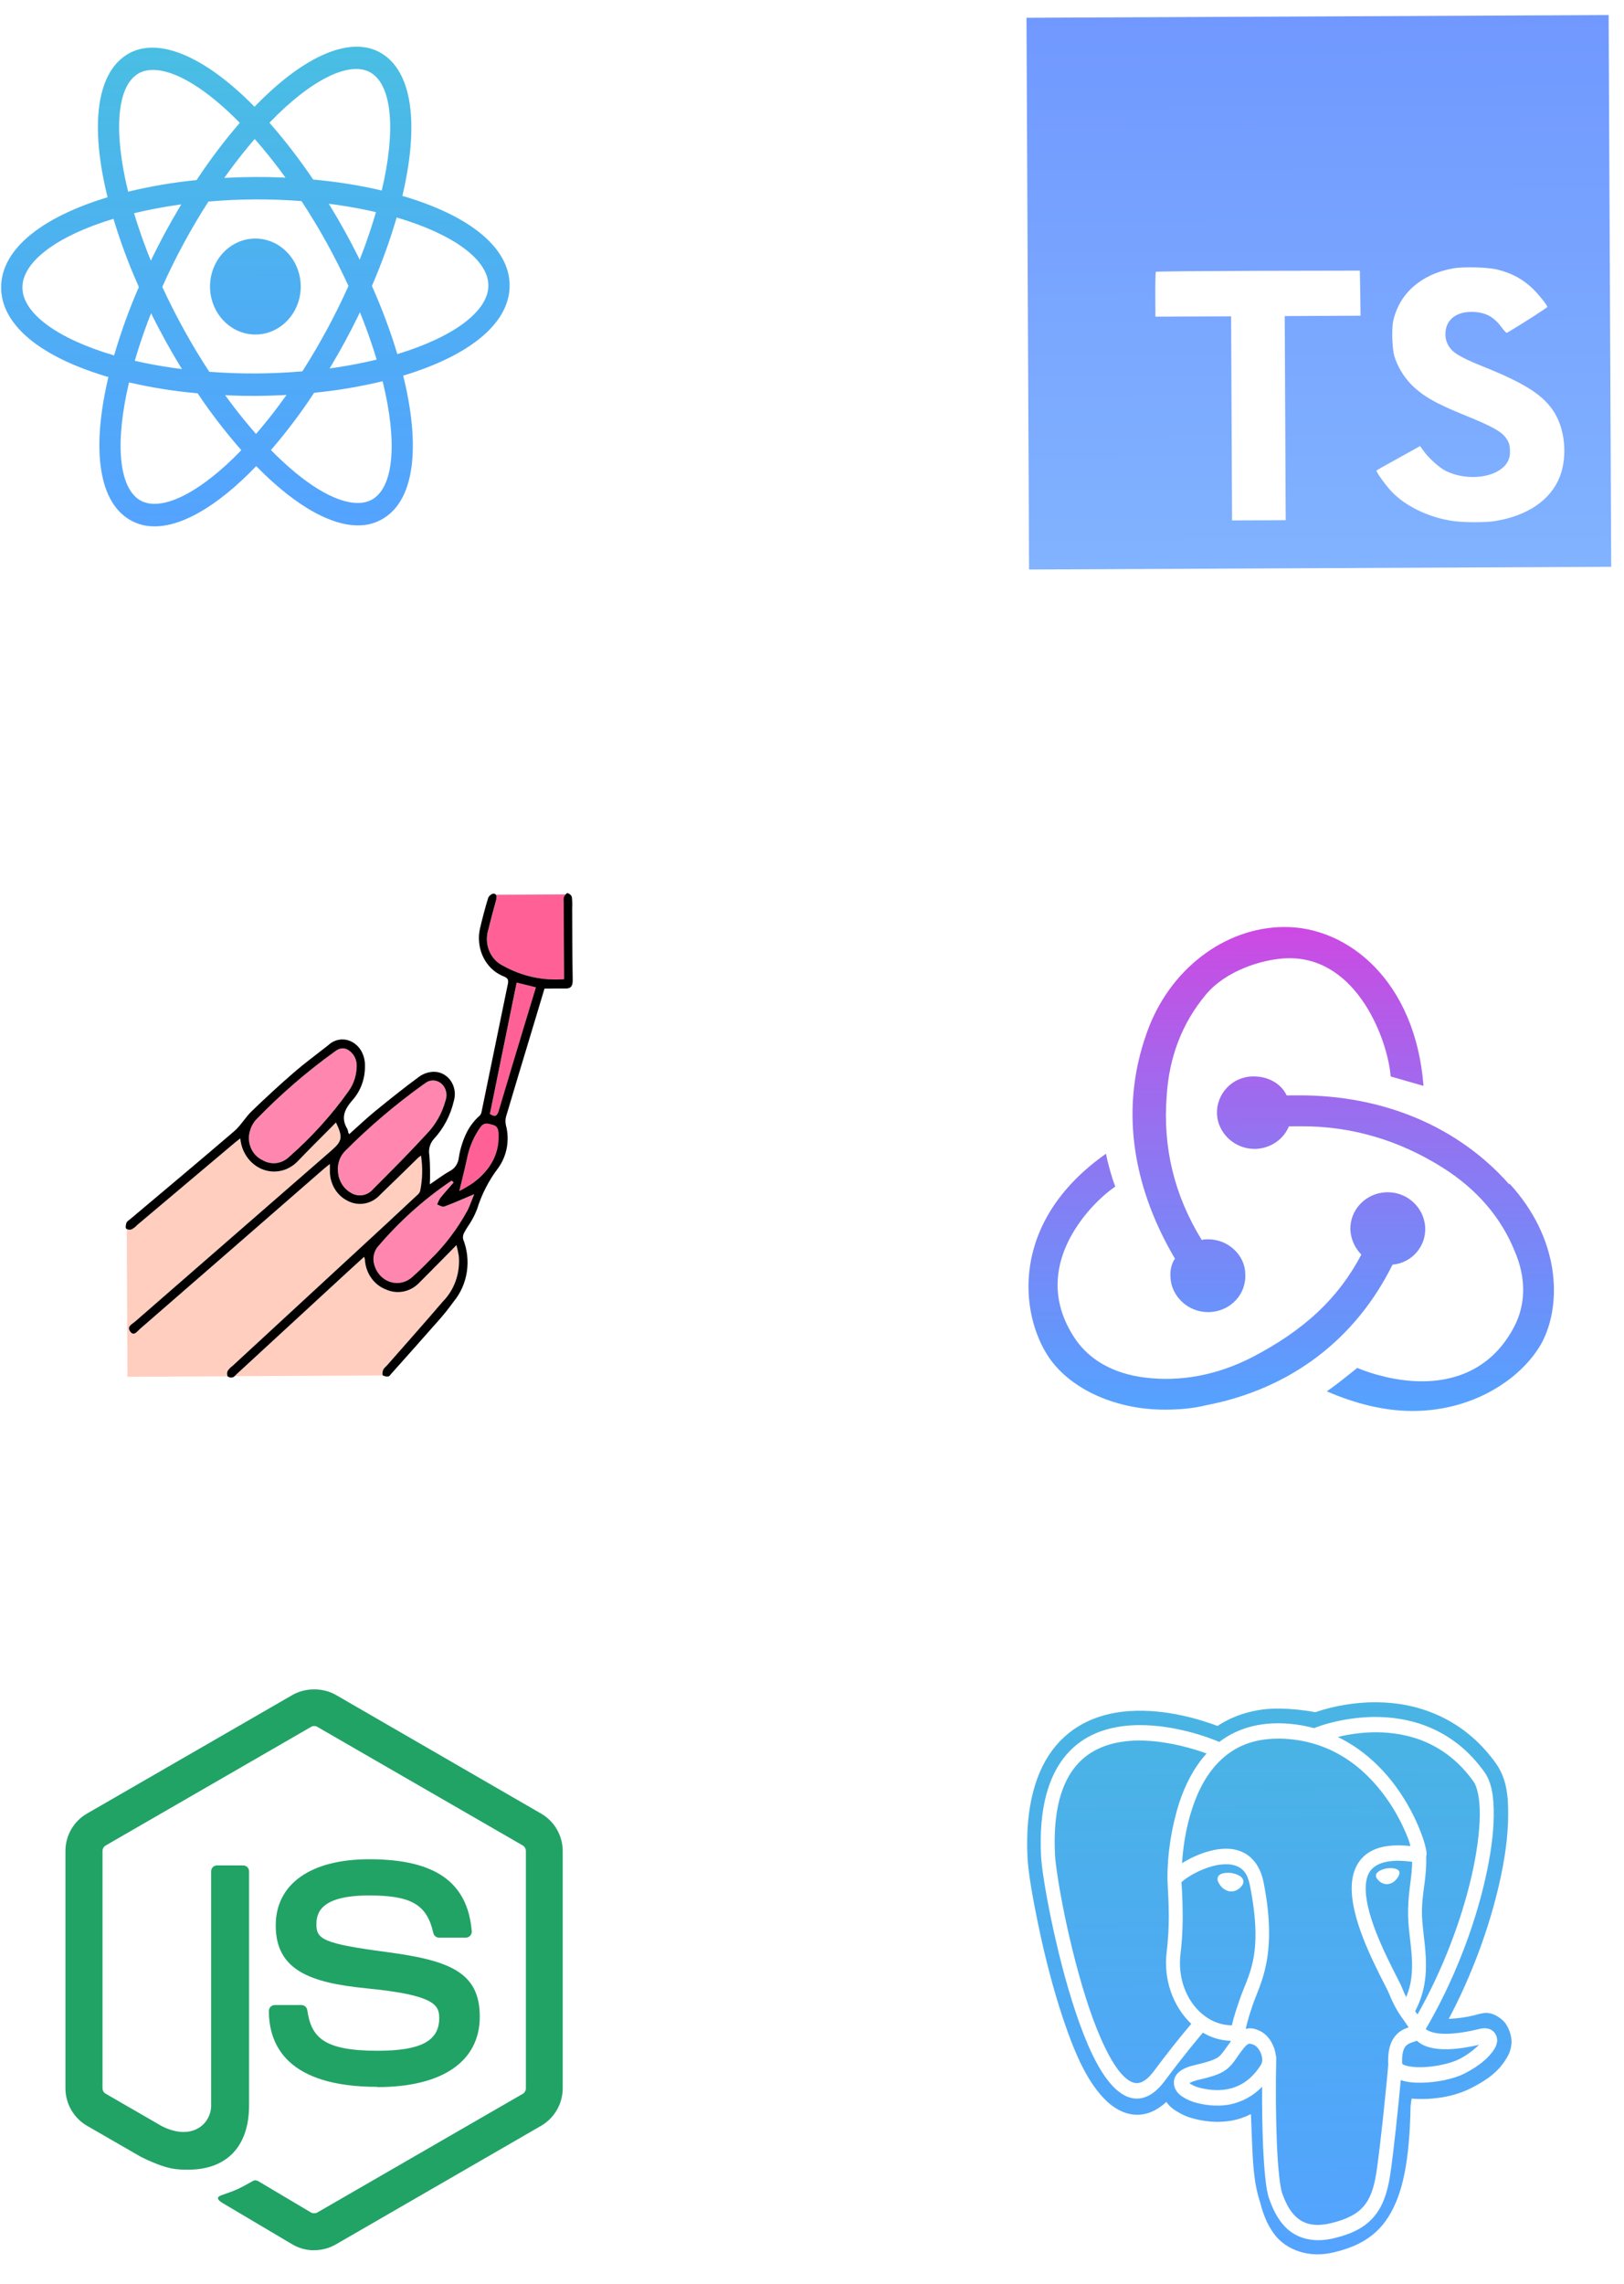 <svg width="106" height="149" viewBox="0 0 106 149" fill="none" xmlns="http://www.w3.org/2000/svg">
<path d="M90.891 82.499C92.135 82.39 93.091 81.322 93.024 80.053C92.95 78.783 91.874 77.769 90.574 77.775L90.484 77.776C89.139 77.825 88.089 78.932 88.14 80.244C88.187 80.912 88.469 81.447 88.856 81.841C87.368 84.681 85.133 86.77 81.731 88.537C79.448 89.71 77.032 90.161 74.675 89.857C72.703 89.601 71.159 88.751 70.209 87.382C68.786 85.305 68.647 83.065 69.815 80.808C70.666 79.182 71.946 77.987 72.796 77.402C72.582 76.862 72.321 75.951 72.189 75.262C65.869 79.704 66.544 85.74 68.484 88.58C69.929 90.656 72.864 91.972 76.074 91.957C76.935 91.953 77.833 91.889 78.709 91.673C84.276 90.605 88.476 87.34 90.869 82.544L90.891 82.499ZM98.509 77.261C95.177 73.489 90.281 71.428 84.716 71.454L83.984 71.458C83.624 70.694 82.783 70.216 81.84 70.221L81.779 70.221C80.428 70.228 79.383 71.361 79.433 72.669C79.485 73.915 80.577 74.952 81.884 74.946L81.991 74.945C82.955 74.898 83.785 74.313 84.128 73.476L84.92 73.472C88.22 73.457 91.346 74.381 94.206 76.197C96.39 77.579 97.967 79.408 98.853 81.589C99.632 83.37 99.596 85.123 98.809 86.587C97.603 88.876 95.549 90.095 92.836 90.108C91.122 90.115 89.451 89.603 88.588 89.233C88.077 89.647 87.221 90.34 86.602 90.762C88.493 91.582 90.399 92.051 92.242 92.043C96.418 92.023 99.511 89.724 100.679 87.511C101.95 85.009 101.825 80.804 98.531 77.217L98.509 77.261ZM76.397 83.316C76.449 84.563 77.541 85.6 78.853 85.593L78.938 85.593C80.31 85.544 81.349 84.437 81.281 83.124C81.275 81.876 80.16 80.839 78.853 80.845L78.763 80.846C78.681 80.846 78.552 80.847 78.441 80.892C76.652 77.986 75.888 74.865 76.151 71.493C76.308 68.954 77.157 66.747 78.689 64.906C79.966 63.343 82.379 62.555 84.031 62.51C88.654 62.401 90.611 67.996 90.768 70.221L92.914 70.835C92.385 64.012 88.004 60.452 83.828 60.471C79.909 60.489 76.304 63.273 74.866 67.339C72.903 72.764 74.234 77.955 76.693 82.111C76.483 82.377 76.357 82.861 76.397 83.316V83.316Z" fill="url(#paint0_linear_506_65)"/>
<path d="M16.654 15.562C15.023 15.569 13.701 16.981 13.709 18.706C13.717 20.431 15.052 21.83 16.684 21.822C18.315 21.815 19.637 20.403 19.629 18.678C19.621 16.953 18.286 15.554 16.654 15.562ZM8.411 24.952L7.756 24.784C2.888 23.503 0.085 21.312 0.073 18.764C0.061 16.216 2.844 13.999 7.7 12.673L8.352 12.499L8.539 13.183C9.039 14.974 9.679 16.72 10.449 18.407L10.591 18.715L10.452 19.029C9.699 20.718 9.074 22.469 8.591 24.271L8.411 24.952ZM7.405 14.274C3.715 15.388 1.454 17.083 1.462 18.758C1.47 20.433 3.747 22.1 7.447 23.186C7.894 21.658 8.433 20.171 9.063 18.722C8.418 17.279 7.866 15.797 7.405 14.274V14.274ZM24.986 24.874L24.799 24.19C24.299 22.399 23.659 20.653 22.889 18.971L22.747 18.658L22.886 18.344C23.639 16.655 24.264 14.904 24.747 13.102L24.928 12.421L25.582 12.589C30.451 13.87 33.253 16.061 33.265 18.609C33.277 21.157 30.494 23.374 25.639 24.7L24.986 24.874ZM24.275 18.651C24.947 20.167 25.505 21.656 25.933 23.1C29.629 21.98 31.884 20.29 31.876 18.615C31.868 16.941 29.591 15.273 25.891 14.187C25.444 15.708 24.905 17.202 24.275 18.651ZM7.394 14.268L7.207 13.583C5.816 8.494 6.215 4.837 8.3 3.552C10.347 2.291 13.644 3.755 17.113 7.487L17.586 7.994L17.118 8.505C15.899 9.859 14.787 11.315 13.789 12.862L13.602 13.142L13.277 13.172C11.512 13.329 9.762 13.634 8.046 14.088L7.394 14.268ZM9.974 4.562C9.601 4.564 9.272 4.646 8.997 4.818C7.628 5.665 7.399 8.579 8.363 12.504C9.836 12.149 11.325 11.896 12.833 11.746C13.691 10.439 14.636 9.19 15.651 8.014C13.486 5.802 11.437 4.554 9.974 4.561L9.974 4.562ZM23.376 34.273C23.371 34.273 23.371 34.273 23.376 34.273C21.405 34.282 18.863 32.729 16.225 29.885L15.752 29.378L16.22 28.867C17.44 27.513 18.551 26.057 19.549 24.51L19.731 24.23L20.056 24.194C21.821 24.043 23.571 23.738 25.292 23.278L25.944 23.104L26.131 23.788C27.522 28.878 27.123 32.53 25.038 33.813C24.531 34.124 23.959 34.281 23.376 34.272L23.376 34.273ZM17.686 29.358C19.852 31.57 21.9 32.818 23.363 32.811L23.369 32.811C23.736 32.809 24.065 32.722 24.34 32.555C25.709 31.709 25.944 28.794 24.974 24.869C23.501 25.224 22.006 25.477 20.504 25.621C19.646 26.934 18.701 28.178 17.686 29.359L17.686 29.358ZM25.903 14.181L25.248 14.008C23.523 13.571 21.771 13.282 20.004 13.141L19.679 13.114L19.494 12.835C18.482 11.297 17.357 9.852 16.125 8.509L15.652 8.003L16.12 7.492C19.554 3.728 22.837 2.233 24.896 3.475C26.993 4.738 27.426 8.393 26.083 13.495L25.903 14.181ZM20.44 11.711C22.018 11.858 23.522 12.097 24.917 12.427C25.85 8.493 25.587 5.58 24.211 4.747C22.84 3.92 20.275 5.211 17.587 8.006C18.613 9.178 19.565 10.413 20.44 11.712L20.44 11.711ZM10.113 34.335C9.529 34.349 8.951 34.198 8.442 33.892C6.345 32.628 5.912 28.979 7.255 23.878L7.436 23.192L8.09 23.36C9.691 23.781 11.454 24.069 13.329 24.227L13.654 24.259L13.839 24.538C14.851 26.076 15.976 27.521 17.208 28.864L17.681 29.37L17.213 29.881C14.606 32.75 12.08 34.327 10.113 34.336L10.113 34.335ZM8.422 24.946C7.489 28.881 7.752 31.794 9.128 32.626C10.499 33.442 13.059 32.163 15.752 29.367C14.726 28.195 13.769 26.96 12.899 25.656C11.391 25.526 9.899 25.287 8.422 24.945L8.422 24.946ZM16.703 25.827C15.562 25.832 14.395 25.786 13.223 25.688L12.898 25.661L12.708 25.377C12.044 24.374 11.412 23.344 10.829 22.284C10.241 21.224 9.701 20.142 9.199 19.035L9.058 18.722L9.196 18.408C9.688 17.298 10.218 16.209 10.796 15.144C11.364 14.096 11.985 13.048 12.646 12.033L12.833 11.747L13.157 11.717C15.474 11.5 17.802 11.489 20.115 11.685L20.44 11.712L20.63 11.996C21.963 14 23.14 16.126 24.139 18.338L24.28 18.651L24.142 18.965C23.164 21.186 22.012 23.323 20.693 25.34L20.505 25.626L20.181 25.656C19.014 25.764 17.842 25.821 16.703 25.827V25.827ZM13.659 24.253C15.702 24.409 17.689 24.399 19.736 24.224C20.868 22.454 21.875 20.593 22.746 18.657C21.862 16.731 20.838 14.879 19.679 13.118C17.658 12.962 15.627 12.972 13.607 13.147C12.465 14.917 11.457 16.778 10.592 18.714C11.482 20.64 12.506 22.492 13.659 24.253Z" fill="url(#paint1_linear_506_65)"/>
<path d="M67.084 19.156L67.168 37.152L105.165 36.974L104.997 0.982L67 1.16L67.084 19.156ZM97.696 17.578C98.662 17.801 99.399 18.208 100.083 18.867C100.431 19.216 100.953 19.858 100.998 20.016C101.01 20.064 99.364 21.119 98.365 21.71C98.328 21.734 98.179 21.588 98.016 21.36C97.525 20.688 97.01 20.398 96.225 20.349C95.073 20.284 94.334 20.856 94.344 21.811C94.34 22.045 94.397 22.28 94.508 22.484C94.764 22.981 95.242 23.277 96.716 23.874C99.443 24.968 100.609 25.695 101.336 26.729C102.152 27.884 102.34 29.735 101.802 31.12C101.204 32.616 99.711 33.642 97.61 33.986C96.961 34.1 95.415 34.09 94.715 33.97C93.187 33.72 91.736 33.011 90.841 32.079C90.487 31.717 89.802 30.765 89.845 30.701C89.864 30.677 90.018 30.583 90.191 30.488C90.364 30.392 90.999 30.039 91.598 29.707L92.69 29.099L92.921 29.42C93.245 29.881 93.946 30.511 94.368 30.719C95.584 31.323 97.247 31.227 98.066 30.526C98.399 30.262 98.583 29.856 98.556 29.447C98.554 29.03 98.498 28.844 98.267 28.533C97.968 28.137 97.367 27.8 95.65 27.105C93.686 26.311 92.836 25.823 92.067 25.036C91.582 24.517 91.221 23.904 91.013 23.243C90.868 22.734 90.826 21.456 90.935 20.946C91.329 19.146 92.758 17.892 94.815 17.513C95.483 17.388 97.041 17.427 97.697 17.576L97.696 17.578ZM88.785 19.125L88.804 20.595L83.856 20.618L83.919 33.934L80.418 33.95L80.356 20.635L75.415 20.658L75.408 19.217C75.405 18.414 75.421 17.747 75.444 17.729C75.463 17.705 78.468 17.68 82.117 17.668L88.76 17.655L88.785 19.125Z" fill="url(#paint2_linear_506_65)" fill-opacity="0.61"/>
<path d="M25.011 89.368C25.054 89.261 25.165 89.186 25.245 89.096C26.465 87.704 27.697 86.324 28.901 84.916C29.278 84.537 29.569 84.07 29.75 83.55C29.931 83.03 29.999 82.472 29.946 81.92C29.907 81.683 29.856 81.449 29.794 81.218C29.465 81.557 29.159 81.866 28.852 82.177C28.373 82.66 27.897 83.147 27.415 83.625C27.131 83.94 26.764 84.155 26.364 84.241C25.963 84.327 25.548 84.28 25.173 84.106C24.794 83.958 24.462 83.693 24.221 83.344C23.98 82.996 23.839 82.578 23.816 82.144C23.805 82.088 23.79 82.033 23.771 81.98C23.404 82.319 23.052 82.631 22.703 82.953L15.461 89.624C15.411 89.67 15.357 89.728 15.31 89.773L25.007 89.728L24.993 89.718C24.94 89.679 24.966 89.472 25.011 89.368V89.368Z" fill="#FFCEBF"/>
<path d="M14.865 89.415C14.95 89.294 15.054 89.189 15.171 89.103L25.194 79.859C25.878 79.228 26.558 78.594 27.236 77.957C27.32 77.893 27.385 77.805 27.425 77.704C27.584 76.939 27.603 76.148 27.482 75.376C27.378 75.455 27.321 75.489 27.274 75.544C26.453 76.342 25.637 77.147 24.812 77.941C24.539 78.24 24.185 78.437 23.801 78.506C23.417 78.574 23.023 78.509 22.674 78.321C22.32 78.143 22.022 77.855 21.819 77.493C21.617 77.132 21.518 76.715 21.537 76.293C21.536 76.198 21.536 76.103 21.535 75.929C21.384 76.049 21.274 76.129 21.171 76.22C17.159 79.713 13.147 83.203 9.136 86.69C8.955 86.847 8.739 87.197 8.499 86.86C8.259 86.522 8.621 86.381 8.803 86.223C13.079 82.492 17.357 78.766 21.638 75.042C22.335 74.435 22.379 74.181 21.919 73.224L21.649 73.499C20.908 74.249 20.158 74.988 19.428 75.75C19.129 76.064 18.753 76.28 18.345 76.374C17.936 76.467 17.511 76.434 17.118 76.279C16.726 76.124 16.383 75.852 16.127 75.495C15.872 75.138 15.716 74.711 15.676 74.263C15.538 74.376 15.418 74.459 15.305 74.555L8.958 79.904C8.848 80.02 8.723 80.119 8.587 80.196C8.484 80.23 8.373 80.225 8.274 80.18L8.319 89.811L14.854 89.781C14.829 89.723 14.817 89.66 14.819 89.597C14.821 89.533 14.837 89.471 14.865 89.415V89.415Z" fill="#FFCEBF"/>
<path d="M32.375 58.759C32.201 59.386 32.031 60.015 31.879 60.649C31.737 61.097 31.756 61.587 31.932 62.021C32.108 62.455 32.428 62.803 32.83 62.996C34.059 63.684 35.441 63.989 36.822 63.877L36.799 58.845C36.783 58.735 36.788 58.622 36.814 58.514C36.843 58.453 36.88 58.397 36.923 58.346L32.369 58.367C32.44 58.455 32.416 58.609 32.375 58.759V58.759Z" fill="#FF6196"/>
<path d="M23.28 69.612C23.261 70.173 23.081 70.715 22.765 71.162C21.635 72.749 20.335 74.187 18.893 75.446C18.661 75.68 18.365 75.829 18.049 75.871C17.734 75.912 17.414 75.846 17.135 75.68C16.858 75.554 16.624 75.338 16.465 75.064C16.306 74.789 16.23 74.468 16.247 74.145C16.279 73.748 16.43 73.373 16.678 73.077C18.29 71.407 20.037 69.895 21.9 68.561C22.022 68.457 22.171 68.397 22.326 68.389C22.482 68.382 22.635 68.427 22.765 68.518C22.937 68.632 23.076 68.794 23.166 68.987C23.257 69.18 23.297 69.396 23.28 69.612V69.612Z" fill="#FF87AF"/>
<path d="M22.061 76.436C22.035 76.188 22.064 75.936 22.144 75.701C22.224 75.467 22.354 75.255 22.523 75.084C24.101 73.501 25.795 72.059 27.59 70.77C27.644 70.733 27.694 70.696 27.753 70.657C27.91 70.534 28.1 70.471 28.294 70.477C28.488 70.483 28.674 70.559 28.824 70.692C28.969 70.823 29.072 70.999 29.118 71.197C29.165 71.394 29.152 71.603 29.082 71.792C28.858 72.61 28.441 73.351 27.872 73.944C26.724 75.187 25.531 76.389 24.337 77.583C24.157 77.785 23.919 77.916 23.661 77.957C23.403 77.997 23.14 77.944 22.913 77.806C22.675 77.674 22.472 77.479 22.323 77.239C22.174 77 22.084 76.723 22.061 76.436Z" fill="#FF87AF"/>
<path d="M29.602 77.144C29.311 77.483 29.012 77.806 28.733 78.153C28.649 78.287 28.579 78.431 28.526 78.582C28.68 78.63 28.862 78.76 28.987 78.713C29.624 78.48 30.245 78.2 30.945 77.905C30.794 78.284 30.681 78.633 30.52 78.954C29.859 80.164 29.029 81.258 28.059 82.196C27.69 82.583 27.307 82.952 26.91 83.305C26.699 83.495 26.446 83.621 26.175 83.671C25.904 83.721 25.626 83.692 25.369 83.588C25.112 83.484 24.885 83.308 24.712 83.079C24.538 82.849 24.425 82.574 24.382 82.282C24.365 82.12 24.377 81.955 24.419 81.798C24.461 81.641 24.532 81.494 24.627 81.366C26.04 79.697 27.658 78.243 29.436 77.043C29.457 77.034 29.48 77.029 29.503 77.028L29.602 77.144Z" fill="#FF87AF"/>
<path d="M31.978 72.652L33.725 64.094L34.98 64.404L34.343 66.523C33.749 68.495 33.147 70.467 32.567 72.44C32.454 72.805 32.303 72.874 31.978 72.652V72.652Z" fill="#FF6196"/>
<path d="M29.983 77.691C30.168 76.912 30.353 76.192 30.508 75.465C30.66 74.76 30.951 74.098 31.362 73.525C31.614 73.165 31.9 73.306 32.192 73.383C32.462 73.452 32.531 73.665 32.544 73.944C32.59 74.715 32.375 75.478 31.939 76.092C31.421 76.791 30.748 77.341 29.983 77.691V77.691Z" fill="#FF6196"/>
<path d="M37.346 59.266C37.36 59.015 37.353 58.763 37.325 58.514C37.303 58.444 37.26 58.385 37.203 58.345C37.156 58.304 37.102 58.276 37.044 58.261C37.01 58.255 36.963 58.292 36.919 58.345C36.875 58.395 36.839 58.452 36.81 58.513C36.784 58.621 36.779 58.734 36.794 58.844L36.818 63.875C35.437 63.987 34.054 63.682 32.825 62.994C32.424 62.8 32.104 62.453 31.928 62.018C31.752 61.584 31.733 61.095 31.874 60.647C32.027 60.013 32.197 59.384 32.371 58.757C32.412 58.607 32.435 58.453 32.369 58.365C32.333 58.323 32.282 58.297 32.228 58.294C32.159 58.295 32.092 58.321 32.038 58.367C31.96 58.417 31.898 58.492 31.861 58.581C31.655 59.257 31.474 59.94 31.317 60.629C31.259 60.901 31.244 61.181 31.273 61.458C31.316 61.96 31.492 62.438 31.779 62.835C32.066 63.233 32.454 63.533 32.895 63.701C33.093 63.789 33.209 63.876 33.155 64.156C33.08 64.512 33.008 64.868 32.934 65.225C32.434 67.644 31.936 70.064 31.441 72.485C31.427 72.593 31.384 72.694 31.316 72.775C30.983 73.062 30.705 73.415 30.494 73.814C30.227 74.34 30.042 74.912 29.949 75.504C29.931 75.692 29.869 75.873 29.767 76.028C29.666 76.184 29.529 76.308 29.37 76.389C28.935 76.629 28.537 76.938 28.055 77.26C28.084 76.633 28.075 76.005 28.027 75.38C27.989 75.188 27.996 74.988 28.047 74.8C28.098 74.611 28.191 74.439 28.319 74.299C28.953 73.616 29.403 72.761 29.621 71.824C29.687 71.607 29.704 71.376 29.671 71.15C29.639 70.925 29.557 70.71 29.434 70.525C29.31 70.339 29.147 70.188 28.959 70.082C28.771 69.977 28.562 69.92 28.35 69.918C28.007 69.915 27.67 70.02 27.381 70.219C26.385 70.951 25.416 71.727 24.455 72.512C23.885 72.978 23.35 73.494 22.798 73.982C22.774 73.955 22.754 73.924 22.736 73.891C22.725 73.809 22.704 73.728 22.674 73.651C22.207 72.884 22.525 72.323 23.025 71.746C23.546 71.153 23.831 70.364 23.821 69.547C23.835 69.131 23.713 68.723 23.474 68.395C23.347 68.228 23.191 68.09 23.015 67.988C22.764 67.842 22.478 67.782 22.195 67.816C21.912 67.85 21.645 67.976 21.431 68.178L21.141 68.404C20.478 68.921 19.806 69.423 19.168 69.975C18.237 70.781 17.328 71.62 16.437 72.479C16.021 72.878 15.719 73.421 15.287 73.793C13.035 75.726 10.759 77.624 8.492 79.535C8.414 79.585 8.342 79.647 8.279 79.717C8.272 79.727 8.267 79.738 8.262 79.75C8.215 79.87 8.175 80.07 8.232 80.142C8.246 80.158 8.262 80.171 8.281 80.179C8.381 80.223 8.492 80.229 8.594 80.195C8.731 80.118 8.856 80.019 8.965 79.903L15.312 74.554C15.426 74.458 15.545 74.371 15.684 74.262C15.723 74.71 15.88 75.137 16.135 75.494C16.39 75.85 16.733 76.122 17.126 76.278C17.518 76.433 17.943 76.466 18.352 76.372C18.761 76.279 19.136 76.062 19.436 75.749C20.163 74.987 20.915 74.248 21.657 73.498L21.927 73.222C22.387 74.18 22.342 74.433 21.645 75.041C17.361 78.767 13.081 82.495 8.803 86.223C8.621 86.381 8.261 86.526 8.499 86.86C8.738 87.194 8.955 86.847 9.136 86.69C13.149 83.206 17.159 79.717 21.167 76.223C21.271 76.133 21.38 76.052 21.531 75.932L21.533 76.297C21.514 76.718 21.613 77.136 21.815 77.497C22.018 77.858 22.315 78.146 22.67 78.324C23.018 78.513 23.413 78.577 23.797 78.509C24.181 78.441 24.535 78.243 24.808 77.944C25.633 77.153 26.449 76.346 27.269 75.548C27.321 75.497 27.382 75.458 27.478 75.379C27.599 76.152 27.58 76.942 27.421 77.707C27.381 77.809 27.315 77.896 27.232 77.96C26.553 78.597 25.873 79.231 25.19 79.863L15.171 89.108C15.054 89.193 14.95 89.298 14.865 89.42C14.837 89.475 14.822 89.536 14.82 89.599C14.819 89.662 14.83 89.724 14.854 89.781C14.901 89.819 14.956 89.845 15.014 89.857C15.072 89.869 15.131 89.867 15.188 89.85C15.233 89.836 15.275 89.811 15.309 89.776C15.361 89.731 15.413 89.674 15.46 89.627L22.703 82.956C23.051 82.635 23.403 82.318 23.77 81.983C23.789 82.037 23.804 82.092 23.815 82.147C23.838 82.582 23.979 82.999 24.22 83.348C24.462 83.697 24.793 83.962 25.172 84.11C25.547 84.283 25.962 84.33 26.363 84.244C26.763 84.158 27.129 83.943 27.414 83.628C27.896 83.15 28.372 82.664 28.851 82.18C29.163 81.869 29.464 81.557 29.793 81.222C29.855 81.452 29.906 81.686 29.945 81.923C29.996 82.474 29.928 83.03 29.747 83.547C29.565 84.065 29.276 84.531 28.9 84.908C27.696 86.318 26.464 87.697 25.244 89.088C25.163 89.178 25.053 89.253 25.01 89.36C24.966 89.467 24.939 89.676 24.992 89.721L25.006 89.731C25.116 89.788 25.239 89.808 25.36 89.787C25.393 89.779 25.423 89.759 25.444 89.729C25.473 89.696 25.501 89.656 25.529 89.625C26.518 88.514 27.513 87.408 28.495 86.288C28.891 85.851 29.264 85.39 29.61 84.907C30.063 84.362 30.361 83.69 30.471 82.969C30.58 82.248 30.496 81.508 30.229 80.836C30.199 80.686 30.226 80.53 30.304 80.401C30.371 80.275 30.446 80.152 30.523 80.03C30.768 79.683 30.972 79.304 31.13 78.902C31.435 77.916 31.904 76.999 32.517 76.196C32.798 75.808 32.99 75.354 33.079 74.871C33.167 74.389 33.149 73.89 33.026 73.416C32.982 73.236 32.981 73.046 33.023 72.866C33.544 71.1 34.08 69.341 34.61 67.58C34.848 66.791 35.085 66.005 35.32 65.221L35.539 64.492C36.013 64.49 36.461 64.477 36.906 64.485C37.275 64.495 37.387 64.308 37.381 63.921C37.352 62.368 37.353 60.817 37.346 59.266ZM18.893 75.446C18.661 75.68 18.365 75.829 18.049 75.871C17.734 75.912 17.414 75.846 17.135 75.68C16.858 75.554 16.624 75.338 16.465 75.064C16.306 74.789 16.23 74.468 16.247 74.145C16.279 73.748 16.43 73.373 16.678 73.077C18.29 71.407 20.037 69.895 21.9 68.561C22.001 68.483 22.117 68.428 22.24 68.401C22.322 68.385 22.406 68.384 22.488 68.4C22.587 68.421 22.681 68.461 22.765 68.518C22.937 68.632 23.076 68.794 23.167 68.987C23.258 69.18 23.297 69.397 23.28 69.613C23.261 70.175 23.081 70.716 22.765 71.163C21.635 72.75 20.335 74.187 18.893 75.446ZM24.335 77.591C24.155 77.793 23.917 77.924 23.659 77.965C23.401 78.005 23.138 77.952 22.911 77.814C22.673 77.681 22.469 77.486 22.32 77.246C22.171 77.006 22.081 76.728 22.059 76.441C22.033 76.192 22.062 75.941 22.142 75.706C22.222 75.471 22.352 75.26 22.52 75.088C24.099 73.506 25.793 72.063 27.588 70.775C27.642 70.738 27.692 70.7 27.751 70.662C27.908 70.539 28.098 70.475 28.292 70.482C28.486 70.488 28.672 70.563 28.822 70.696C28.967 70.827 29.07 71.004 29.116 71.201C29.163 71.399 29.15 71.607 29.08 71.796C28.856 72.614 28.439 73.356 27.87 73.948C26.724 75.194 25.531 76.393 24.337 77.586L24.335 77.591ZM30.516 78.958C29.856 80.167 29.027 81.259 28.059 82.196C27.69 82.583 27.307 82.952 26.91 83.305C26.699 83.495 26.446 83.621 26.175 83.671C25.904 83.721 25.626 83.692 25.369 83.588C25.112 83.484 24.885 83.308 24.712 83.079C24.538 82.849 24.425 82.574 24.382 82.282C24.365 82.12 24.377 81.955 24.419 81.798C24.461 81.641 24.532 81.494 24.627 81.366C26.04 79.697 27.658 78.243 29.436 77.043C29.457 77.034 29.48 77.029 29.503 77.028L29.608 77.14C29.318 77.479 29.018 77.802 28.739 78.149C28.655 78.282 28.585 78.426 28.532 78.577C28.687 78.626 28.868 78.755 28.993 78.709C29.497 78.524 29.992 78.31 30.523 78.083L30.951 77.901C30.792 78.284 30.679 78.633 30.518 78.954L30.516 78.958ZM31.937 76.1C31.55 76.636 31.064 77.079 30.509 77.402C30.338 77.507 30.162 77.604 29.981 77.695C30.163 76.928 30.346 76.217 30.5 75.499L30.506 75.469C30.658 74.764 30.949 74.102 31.36 73.529C31.612 73.169 31.898 73.311 32.19 73.387C32.46 73.457 32.529 73.669 32.541 73.948C32.588 74.719 32.374 75.481 31.939 76.095L31.937 76.1ZM34.337 66.526C33.742 68.497 33.141 70.469 32.56 72.443C32.452 72.813 32.301 72.882 31.976 72.66L33.49 65.236L33.723 64.096L34.978 64.407C34.893 64.685 34.812 64.959 34.73 65.23L34.337 66.526Z" fill="black"/>
<path d="M20.506 146.795C20.016 146.795 19.53 146.667 19.1 146.42L14.624 143.769C13.955 143.395 14.282 143.263 14.502 143.187C15.394 142.875 15.574 142.804 16.526 142.263C16.625 142.206 16.756 142.227 16.859 142.287L20.298 144.328C20.421 144.395 20.598 144.395 20.713 144.328L34.12 136.588C34.244 136.517 34.325 136.374 34.325 136.226V120.754C34.325 120.6 34.245 120.462 34.118 120.385L20.716 112.652C20.592 112.578 20.427 112.578 20.303 112.652L6.903 120.385C6.774 120.458 6.691 120.602 6.691 120.75V136.223C6.691 136.37 6.771 136.511 6.899 136.581L10.571 138.702C12.565 139.699 13.783 138.525 13.783 137.343V122.073C13.783 121.855 13.954 121.687 14.172 121.687H15.87C16.082 121.687 16.256 121.855 16.256 122.073V137.351C16.256 140.009 14.807 141.536 12.286 141.536C11.511 141.536 10.9 141.536 9.195 140.698L5.678 138.671C4.808 138.167 4.271 137.226 4.271 136.223V120.751C4.271 119.744 4.808 118.804 5.677 118.307L19.099 110.564C19.948 110.084 21.076 110.084 21.919 110.564L35.324 118.311C36.188 118.81 36.729 119.747 36.729 120.754V136.227C36.729 137.23 36.188 138.167 35.323 138.671L21.918 146.413C21.488 146.661 21.001 146.789 20.505 146.789" fill="#21A366"/>
<path d="M24.648 136.134C18.781 136.134 17.551 133.441 17.551 131.182C17.551 130.968 17.725 130.796 17.94 130.796H19.672C19.864 130.796 20.025 130.935 20.055 131.124C20.316 132.889 21.095 133.779 24.643 133.779C27.468 133.779 28.67 133.141 28.67 131.642C28.67 130.779 28.328 130.138 23.938 129.709C20.266 129.347 17.997 128.538 17.997 125.601C17.997 122.896 20.28 121.285 24.102 121.285C28.395 121.285 30.523 122.775 30.791 125.977C30.801 126.088 30.761 126.195 30.687 126.276C30.613 126.353 30.509 126.4 30.401 126.4H28.66C28.479 126.4 28.321 126.272 28.284 126.097C27.865 124.241 26.851 123.648 24.095 123.648C21.011 123.648 20.652 124.721 20.652 125.527C20.652 126.503 21.075 126.788 25.236 127.339C29.358 127.886 31.315 128.658 31.315 131.555C31.315 134.474 28.878 136.149 24.629 136.149" fill="#21A366"/>
<path d="M89.672 111.042C88.407 111.06 87.154 111.265 85.938 111.662L85.854 111.693C85.09 111.549 84.312 111.472 83.539 111.457C81.94 111.434 80.57 111.868 79.467 112.589C78.375 112.179 76.111 111.462 73.729 111.62C72.074 111.727 70.265 112.292 68.927 113.869C67.6 115.44 66.903 117.869 67.066 121.174C67.112 122.082 67.353 123.562 67.753 125.488C68.148 127.409 68.705 129.656 69.397 131.71C70.09 133.758 70.844 135.599 72.015 136.847C72.6 137.471 73.407 138.002 74.354 137.951C75.017 137.918 75.613 137.593 76.13 137.116C76.385 137.484 76.657 137.64 76.901 137.786C77.215 137.973 77.511 138.099 77.825 138.181C78.386 138.336 79.346 138.537 80.467 138.321C80.848 138.248 81.25 138.107 81.651 137.911C81.67 138.403 81.688 138.889 81.706 139.381C81.771 140.934 81.816 142.369 82.239 143.627C82.309 143.833 82.5 144.886 83.234 145.82C83.975 146.754 85.405 147.327 87.04 146.933C88.188 146.657 89.652 146.159 90.619 144.62C91.576 143.103 92 140.928 92.069 137.399C92.088 137.205 92.115 137.048 92.139 136.895L92.367 136.917L92.394 136.917C93.623 136.97 94.956 136.77 96.071 136.19C97.052 135.681 97.797 135.168 98.338 134.258C98.47 134.033 98.621 133.758 98.657 133.289C98.697 132.826 98.449 132.094 98.045 131.757C97.238 131.081 96.731 131.341 96.186 131.473C95.653 131.605 95.106 131.676 94.562 131.697C96.114 128.772 97.222 125.662 97.85 122.915C98.224 121.289 98.429 119.794 98.439 118.488C98.454 117.182 98.349 116.028 97.639 115.03C95.411 111.917 92.299 111.063 89.896 111.046C89.822 111.047 89.749 111.047 89.673 111.047L89.672 111.042ZM89.613 112.004C91.885 111.97 94.793 112.659 96.892 115.602C97.367 116.262 97.51 117.228 97.499 118.424C97.488 119.62 97.295 121.044 96.936 122.611C96.247 125.65 94.923 129.183 93.059 132.363C93.124 132.416 93.197 132.461 93.271 132.491C93.663 132.671 94.559 132.818 96.346 132.406C96.796 132.297 97.124 132.227 97.469 132.512C97.64 132.669 97.73 132.904 97.72 133.15C97.701 133.331 97.644 133.507 97.543 133.655C97.201 134.229 96.522 134.779 95.65 135.234C94.88 135.635 93.768 135.846 92.79 135.863C92.293 135.871 91.838 135.832 91.449 135.699L91.428 135.694C91.286 137.282 90.958 140.425 90.742 141.855C90.568 143.009 90.259 143.932 89.665 144.62C89.069 145.314 88.23 145.728 87.093 146.003C85.686 146.344 84.662 145.991 83.999 145.379C83.335 144.766 83.028 143.948 82.846 143.45C82.718 143.105 82.652 142.66 82.587 142.062C82.52 141.465 82.475 140.738 82.438 139.912C82.391 138.653 82.368 137.393 82.379 136.127C81.795 136.728 81.066 137.123 80.282 137.28C79.347 137.46 78.515 137.288 78.017 137.155C77.773 137.086 77.533 136.988 77.311 136.854C77.078 136.72 76.859 136.569 76.711 136.264C76.624 136.089 76.598 135.885 76.634 135.691C76.674 135.492 76.779 135.322 76.923 135.192C77.191 134.948 77.546 134.814 78.08 134.688C79.053 134.459 79.396 134.307 79.602 134.123C79.776 133.97 79.977 133.653 80.322 133.188C80.322 133.171 80.322 133.147 80.317 133.129C79.687 133.11 79.072 132.931 78.514 132.599C78.315 132.834 77.277 134.058 76.02 135.752C75.494 136.456 74.908 136.864 74.284 136.897C73.665 136.928 73.101 136.587 72.623 136.078C71.665 135.056 70.894 133.296 70.223 131.306C69.552 129.317 69.007 127.1 68.612 125.215C68.222 123.323 67.987 121.801 67.951 121.069C67.794 117.946 68.446 115.84 69.572 114.504C70.698 113.168 72.248 112.663 73.762 112.557C76.477 112.375 79.065 113.411 79.585 113.632C80.587 112.871 81.882 112.397 83.502 112.417C84.27 112.426 85.032 112.533 85.78 112.735L85.808 112.717C86.135 112.593 86.468 112.48 86.806 112.397C87.727 112.151 88.668 112.024 89.61 112.003L89.613 112.004ZM89.824 113.004L89.624 113.005C88.851 113.019 88.072 113.124 87.317 113.308C89.009 114.127 90.29 115.392 91.196 116.666C91.825 117.541 92.343 118.505 92.739 119.535C92.895 119.934 92.998 120.266 93.052 120.524C93.084 120.653 93.101 120.763 93.111 120.875C93.112 120.933 93.117 120.993 93.091 121.092C93.091 121.097 93.086 121.11 93.086 121.115C93.136 122.428 92.843 123.318 92.811 124.573C92.789 125.482 93.006 126.548 93.064 127.713C93.117 128.807 93.002 130.01 92.366 131.196C92.419 131.267 92.467 131.336 92.52 131.413C94.206 128.439 95.418 125.158 96.057 122.359C96.399 120.851 96.577 119.486 96.588 118.409C96.6 117.33 96.416 116.546 96.181 116.219C94.347 113.655 91.883 113.009 89.823 113.003L89.824 113.004ZM83.33 113.42C81.732 113.434 80.585 113.973 79.716 114.78C78.819 115.616 78.221 116.75 77.835 117.917C77.37 119.297 77.213 120.633 77.153 121.542L77.174 121.53C77.656 121.229 78.289 120.921 78.971 120.748C79.648 120.568 80.384 120.512 81.046 120.797C81.715 121.074 82.263 121.745 82.469 122.758C83.446 127.641 82.204 129.464 81.75 130.836C81.578 131.335 81.427 131.84 81.307 132.356C81.365 132.343 81.424 132.325 81.482 132.319C81.81 132.29 82.064 132.405 82.213 132.474C82.681 132.688 83 133.132 83.177 133.641C83.22 133.776 83.252 133.915 83.274 134.068C83.29 134.127 83.302 134.191 83.302 134.256C83.258 136.125 83.271 137.995 83.344 139.863C83.38 140.672 83.431 141.381 83.492 141.943C83.552 142.499 83.633 142.927 83.688 143.073C83.864 143.552 84.121 144.178 84.585 144.603C85.042 145.03 85.699 145.308 86.9 145.021C87.941 144.764 88.58 144.42 89.006 143.926C89.434 143.426 89.683 142.74 89.842 141.69C90.084 140.113 90.554 135.54 90.609 134.684C90.581 134.033 90.662 133.535 90.851 133.153C91.04 132.765 91.335 132.524 91.595 132.393C91.721 132.329 91.842 132.288 91.943 132.251C91.836 132.089 91.725 131.925 91.612 131.767C91.24 131.27 90.929 130.716 90.699 130.125C90.592 129.878 90.474 129.632 90.346 129.399C90.165 129.043 89.935 128.592 89.694 128.083C89.213 127.077 88.689 125.85 88.413 124.655C88.138 123.461 88.095 122.226 88.779 121.355C89.385 120.578 90.457 120.252 92.061 120.426C92.013 120.268 91.987 120.133 91.905 119.928C91.536 118.981 91.055 118.092 90.479 117.285C89.109 115.365 86.892 113.463 83.489 113.415L83.33 113.42ZM74.332 113.539C74.162 113.54 73.987 113.546 73.818 113.559C72.448 113.655 71.158 114.098 70.236 115.187C69.315 116.282 68.716 118.06 68.86 121.007C68.89 121.569 69.114 123.127 69.498 124.982C69.884 126.839 70.428 129.023 71.078 130.953C71.726 132.877 72.509 134.555 73.254 135.348C73.625 135.739 73.948 135.902 74.24 135.889C74.532 135.87 74.885 135.68 75.317 135.105C76.101 134.047 76.912 133.022 77.754 132.023C76.53 130.851 75.924 129.074 76.154 127.302C76.286 126.194 76.303 125.155 76.278 124.335C76.259 123.539 76.207 123.012 76.206 122.678C76.206 122.666 76.206 122.66 76.206 122.648L76.206 122.642L76.201 122.632C76.193 120.903 76.461 119.192 76.982 117.566C77.358 116.443 77.915 115.311 78.756 114.386C77.924 114.085 76.444 113.636 74.846 113.555C74.676 113.543 74.501 113.538 74.333 113.539L74.332 113.539ZM91.17 121.382C90.25 121.404 89.737 121.671 89.465 122.011C89.085 122.5 89.052 123.355 89.296 124.409C89.538 125.462 90.037 126.638 90.502 127.616C90.732 128.106 90.957 128.545 91.137 128.901C91.325 129.264 91.458 129.515 91.539 129.737C91.614 129.936 91.7 130.111 91.785 130.275C92.136 129.441 92.196 128.626 92.155 127.771C92.102 126.717 91.875 125.639 91.907 124.55C91.938 123.272 92.162 122.438 92.174 121.454C91.844 121.409 91.506 121.38 91.172 121.382L91.17 121.382ZM80.013 121.612C79.732 121.613 79.452 121.655 79.177 121.727C78.632 121.877 78.109 122.101 77.618 122.408C77.454 122.508 77.296 122.622 77.149 122.752L77.116 122.78C77.128 123.004 77.167 123.53 77.187 124.315C77.208 125.17 77.197 126.259 77.055 127.439C76.738 130.007 78.431 132.121 80.406 132.117C80.521 131.589 80.707 131.054 80.896 130.491C81.438 128.847 82.513 127.648 81.58 122.976C81.429 122.215 81.131 121.906 80.722 121.732C80.494 121.645 80.257 121.605 80.013 121.613L80.013 121.612ZM90.745 121.866L90.814 121.865C90.898 121.87 90.984 121.877 91.057 121.899C91.126 121.917 91.19 121.94 91.243 121.98C91.296 122.015 91.333 122.073 91.344 122.143L91.345 122.155C91.345 122.226 91.329 122.296 91.298 122.361C91.257 122.443 91.209 122.519 91.151 122.584C91.014 122.754 90.829 122.868 90.628 122.902C90.432 122.934 90.237 122.876 90.072 122.753C90.007 122.699 89.944 122.641 89.896 122.577C89.848 122.525 89.821 122.455 89.81 122.384C89.805 122.315 89.82 122.245 89.862 122.191C89.91 122.137 89.963 122.091 90.021 122.056C90.151 121.973 90.326 121.914 90.528 121.882C90.601 121.872 90.675 121.865 90.745 121.859L90.745 121.866ZM80.146 122.167C80.216 122.167 80.296 122.172 80.37 122.183C80.582 122.218 80.762 122.276 80.905 122.368C80.974 122.404 81.038 122.462 81.085 122.526C81.138 122.597 81.164 122.683 81.161 122.778C81.145 122.865 81.113 122.948 81.06 123.012C81.002 123.089 80.94 123.153 80.866 123.207C80.692 123.348 80.475 123.408 80.258 123.379C80.039 123.34 79.838 123.224 79.69 123.043C79.626 122.967 79.572 122.885 79.529 122.798C79.481 122.716 79.46 122.623 79.47 122.528C79.491 122.37 79.612 122.281 79.729 122.234C79.862 122.185 80.004 122.169 80.146 122.174L80.146 122.167ZM92.475 133.125L92.47 133.125C92.275 133.208 92.112 133.239 91.974 133.311C91.832 133.37 91.72 133.488 91.653 133.633C91.564 133.804 91.497 134.11 91.52 134.629C91.578 134.677 91.647 134.711 91.723 134.735C91.951 134.811 92.342 134.862 92.776 134.853C93.639 134.837 94.702 134.61 95.267 134.314C95.726 134.078 96.159 133.759 96.538 133.389C94.651 133.825 93.587 133.718 92.928 133.423C92.769 133.348 92.615 133.248 92.476 133.125L92.475 133.125ZM81.592 133.317L81.565 133.317C81.492 133.323 81.39 133.354 81.185 133.601C80.716 134.188 80.554 134.558 80.169 134.901C79.78 135.248 79.277 135.433 78.267 135.666C77.95 135.738 77.765 135.82 77.643 135.885C77.68 135.92 77.68 135.933 77.738 135.961C77.888 136.054 78.077 136.13 78.232 136.175C78.666 136.29 79.376 136.428 80.122 136.284C80.862 136.14 81.633 135.742 82.291 134.715C82.407 134.539 82.415 134.275 82.319 133.994C82.223 133.72 82.015 133.474 81.872 133.411C81.781 133.363 81.686 133.335 81.591 133.318L81.592 133.317Z" fill="url(#paint3_linear_506_65)"/>
<defs>
<linearGradient id="paint0_linear_506_65" x1="84.168" y1="60.47" x2="84.316" y2="92.08" gradientUnits="userSpaceOnUse">
<stop stop-color="#BF16DB" stop-opacity="0.78"/>
<stop offset="1" stop-color="#0076FF" stop-opacity="0.67"/>
</linearGradient>
<linearGradient id="paint1_linear_506_65" x1="16.596" y1="3.078" x2="16.742" y2="34.305" gradientUnits="userSpaceOnUse">
<stop stop-color="#16ACDB" stop-opacity="0.78"/>
<stop offset="1" stop-color="#0076FF" stop-opacity="0.67"/>
</linearGradient>
<linearGradient id="paint2_linear_506_65" x1="85.998" y1="1.071" x2="86.167" y2="37.063" gradientUnits="userSpaceOnUse">
<stop stop-color="#1657FF"/>
<stop offset="1" stop-color="#3183FF"/>
</linearGradient>
<linearGradient id="paint3_linear_506_65" x1="82.779" y1="111.074" x2="82.947" y2="147.073" gradientUnits="userSpaceOnUse">
<stop stop-color="#16A0DB" stop-opacity="0.78"/>
<stop offset="1" stop-color="#0076FF" stop-opacity="0.67"/>
</linearGradient>
</defs>
</svg>
